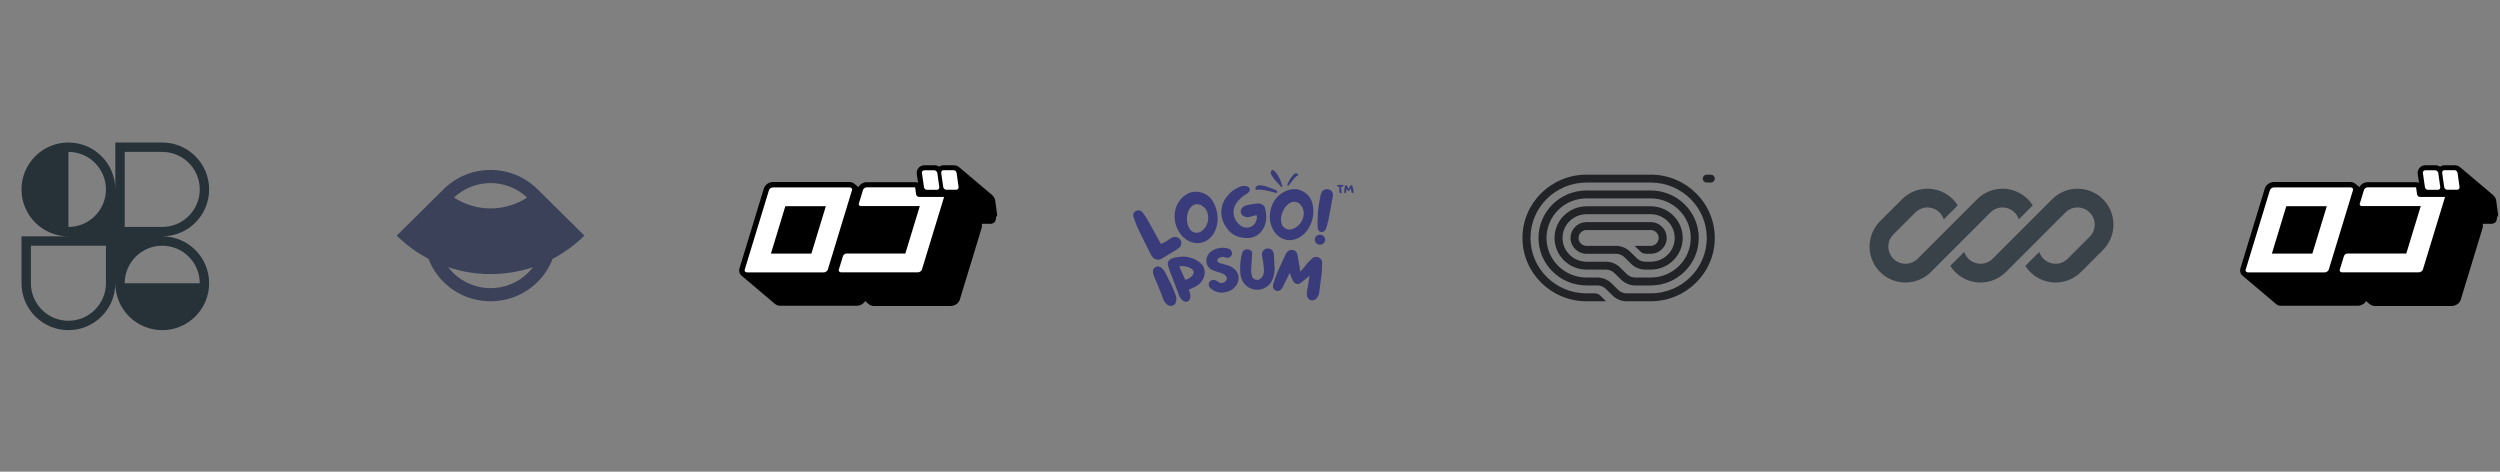 <svg width="371" height="70" viewBox="0 0 371 70" fill="none" xmlns="http://www.w3.org/2000/svg">
<rect x="0" y="0" width="371" height="70" fill="#808080" stroke="none"/>
<g clip-path="url(#clip0_211_2045)">
<path fill-rule="evenodd" clip-rule="evenodd" d="M10.153 21.15C13.997 21.15 17.113 24.266 17.113 28.111V21.15H24.074C27.918 21.15 31.035 24.266 31.035 28.111C31.035 31.955 27.918 35.071 24.074 35.071C27.918 35.071 31.035 38.188 31.035 42.032C31.035 43.941 30.266 45.67 29.022 46.928L28.996 46.954L28.973 46.977C27.715 48.223 25.985 48.993 24.074 48.993C22.177 48.993 20.457 48.233 19.201 47.002C19.185 46.986 19.168 46.97 19.152 46.954C19.137 46.939 19.122 46.923 19.107 46.908C17.874 45.652 17.113 43.931 17.113 42.032C17.113 45.876 13.997 48.993 10.153 48.993C6.308 48.993 3.192 45.876 3.192 42.032V35.071H10.153C6.308 35.071 3.192 31.955 3.192 28.111C3.192 24.266 6.308 21.15 10.153 21.15ZM15.721 28.111C15.721 31.186 13.228 33.679 10.153 33.679V22.542C13.228 22.542 15.721 25.035 15.721 28.111ZM29.643 42.032C29.643 38.957 27.149 36.464 24.074 36.464C20.999 36.464 18.506 38.957 18.506 42.032H29.643ZM4.584 36.464V42.032C4.584 45.108 7.077 47.601 10.153 47.601C13.228 47.601 15.721 45.108 15.721 42.032V36.464H4.584ZM18.506 33.679V22.542H24.074C27.149 22.542 29.643 25.035 29.643 28.111C29.643 31.186 27.149 33.679 24.074 33.679H18.506Z" fill="#263238"/>
</g>
<g clip-path="url(#clip1_211_2045)">
<path fill-rule="evenodd" clip-rule="evenodd" d="M65.828 28.084L58.877 34.965C60.268 36.341 61.856 37.501 63.588 38.408C64.066 39.665 64.816 40.844 65.838 41.855C69.683 45.661 75.915 45.661 79.76 41.855C80.781 40.844 81.532 39.665 82.01 38.408C83.742 37.501 85.33 36.341 86.72 34.965L79.775 28.089C79.77 28.084 79.765 28.079 79.76 28.074C75.915 24.268 69.683 24.268 65.838 28.074C65.835 28.077 65.832 28.081 65.828 28.084ZM79.094 39.65C77.069 40.327 74.943 40.673 72.799 40.673C70.655 40.673 68.529 40.327 66.503 39.65C66.723 39.938 66.965 40.215 67.23 40.477C70.306 43.522 75.292 43.522 78.367 40.477C78.633 40.215 78.875 39.938 79.094 39.65ZM67.373 29.314C67.895 29.656 68.451 29.948 69.032 30.186C70.226 30.676 71.506 30.928 72.799 30.928C74.092 30.928 75.372 30.676 76.566 30.186C77.147 29.948 77.702 29.656 78.225 29.314C75.188 26.454 70.41 26.454 67.373 29.314Z" fill="#3B4158"/>
</g>
<g clip-path="url(#clip2_211_2045)">
<path d="M147.971 31.951C147.975 31.922 147.975 31.892 147.971 31.863C147.975 31.84 147.975 31.815 147.971 31.792L147.688 29.75C147.647 29.506 147.538 29.278 147.372 29.091L147.323 29.035L147.234 28.948L142.324 24.802L142.462 24.937C142.349 24.805 142.208 24.699 142.048 24.628C141.888 24.556 141.714 24.521 141.538 24.524H140.048C139.805 24.519 139.568 24.595 139.375 24.738C139.172 24.596 138.928 24.52 138.678 24.524H137.188C136.992 24.521 136.799 24.568 136.629 24.662C136.458 24.755 136.315 24.891 136.216 25.056C136.062 25.291 136.004 25.575 136.053 25.85L136.24 27.137C136.116 27.069 135.977 27.033 135.835 27.034H128.616C128.357 27.035 128.104 27.11 127.887 27.248C127.677 27.377 127.508 27.562 127.401 27.78L126.841 27.312C126.621 27.112 126.331 27.004 126.031 27.01H114.705C114.445 27.015 114.191 27.086 113.968 27.216C113.662 27.392 113.438 27.677 113.344 28.011L109.746 39.806C109.679 40 109.673 40.21 109.727 40.408C109.782 40.606 109.896 40.784 110.054 40.918C110.095 40.952 110.139 40.984 110.184 41.013C110.184 41.013 110.111 40.966 110.07 40.926L114.98 45.08C115.188 45.268 115.46 45.372 115.742 45.374H127.157C127.418 45.367 127.673 45.293 127.895 45.16C128.02 45.092 128.133 45.003 128.227 44.897L128.267 44.842L128.332 44.762L128.381 44.675L128.916 45.128C129.12 45.308 129.386 45.407 129.661 45.406H141.101C141.361 45.397 141.615 45.323 141.838 45.191C141.961 45.12 142.073 45.032 142.17 44.929L142.211 44.874L142.276 44.794C142.31 44.744 142.34 44.691 142.365 44.635C142.391 44.587 142.413 44.537 142.43 44.484L145.711 33.714V33.618C145.715 33.581 145.715 33.544 145.711 33.507V33.436C145.715 33.412 145.715 33.388 145.711 33.364C145.715 33.314 145.715 33.264 145.711 33.213H146.764C146.856 33.222 146.948 33.222 147.04 33.213H147.113C147.172 33.196 147.229 33.172 147.283 33.142H147.364L147.51 33.031L147.574 32.983L147.688 32.84V32.792L147.769 32.657C147.764 32.631 147.764 32.604 147.769 32.578C147.765 32.565 147.765 32.551 147.769 32.538C147.786 32.492 147.8 32.444 147.809 32.395C147.806 32.38 147.806 32.363 147.809 32.348C147.805 32.324 147.805 32.3 147.809 32.276C147.809 32.276 147.971 31.966 147.971 31.951Z" fill="black"/>
<path d="M126.364 27.916C126.407 27.954 126.437 28.004 126.45 28.059C126.463 28.115 126.458 28.173 126.436 28.225L122.847 40.013C122.802 40.141 122.71 40.249 122.588 40.314C122.489 40.379 122.375 40.418 122.256 40.426H110.848C110.751 40.421 110.659 40.381 110.589 40.314C110.548 40.277 110.519 40.228 110.506 40.174C110.493 40.121 110.496 40.064 110.516 40.013L114.113 28.225C114.155 28.095 114.244 27.985 114.365 27.916C114.465 27.855 114.579 27.82 114.697 27.812H126.104C126.201 27.813 126.294 27.85 126.364 27.916ZM120.409 37.638L122.556 30.6H116.544L114.405 37.638H120.409ZM137.253 28.035C137.291 28.079 137.34 28.114 137.395 28.138C137.45 28.161 137.509 28.172 137.569 28.17H139.051C139.108 28.17 139.163 28.157 139.213 28.13C139.263 28.104 139.304 28.066 139.335 28.019C139.361 27.982 139.38 27.941 139.389 27.897C139.399 27.854 139.4 27.809 139.391 27.765L139.1 25.668C139.072 25.571 139.022 25.481 138.954 25.406C138.915 25.361 138.866 25.326 138.812 25.303C138.757 25.279 138.698 25.268 138.638 25.271H137.155C137.099 25.27 137.043 25.284 136.994 25.31C136.944 25.336 136.902 25.375 136.872 25.422C136.815 25.533 136.791 25.604 136.815 25.668L137.115 27.765C137.13 27.867 137.178 27.961 137.253 28.035ZM141.96 25.652C141.932 25.555 141.882 25.465 141.814 25.39C141.777 25.346 141.729 25.31 141.676 25.287C141.623 25.264 141.565 25.253 141.506 25.255H140.015C139.96 25.253 139.905 25.266 139.856 25.293C139.808 25.32 139.768 25.358 139.74 25.406C139.686 25.476 139.663 25.565 139.675 25.652L139.975 27.749C139.994 27.85 140.041 27.943 140.113 28.019C140.152 28.062 140.201 28.097 140.255 28.12C140.31 28.143 140.369 28.155 140.429 28.154H141.919C141.975 28.154 142.029 28.141 142.078 28.114C142.126 28.088 142.166 28.049 142.195 28.003C142.223 27.967 142.243 27.926 142.252 27.882C142.262 27.838 142.262 27.793 142.251 27.749L141.96 25.652ZM135.948 28.829L135.802 27.796H128.616C128.503 27.802 128.394 27.838 128.3 27.9C128.24 27.932 128.188 27.976 128.148 28.029C128.107 28.083 128.079 28.144 128.065 28.209L127.465 30.179C127.441 30.229 127.433 30.284 127.442 30.338C127.451 30.392 127.476 30.442 127.514 30.481C127.582 30.544 127.671 30.581 127.765 30.584H136.499L134.352 37.622H125.642C125.53 37.624 125.421 37.657 125.326 37.717C125.212 37.788 125.128 37.899 125.092 38.027L124.484 39.997C124.464 40.047 124.459 40.102 124.469 40.155C124.479 40.209 124.504 40.258 124.541 40.298C124.607 40.366 124.697 40.406 124.792 40.41H136.232C136.35 40.4 136.464 40.362 136.564 40.298C136.683 40.233 136.773 40.125 136.815 39.997L140.104 29.226H136.402C136.343 29.227 136.285 29.217 136.23 29.195C136.176 29.173 136.127 29.14 136.086 29.099C136.019 29.027 135.972 28.94 135.948 28.845V28.829Z" fill="white"/>
</g>
<g clip-path="url(#clip3_211_2045)">
<path d="M198.785 27.701C198.785 27.725 198.785 27.754 198.779 27.772C198.748 28.001 198.748 28.231 198.767 28.466C198.779 28.525 198.791 28.584 198.84 28.631C198.92 28.719 199.043 28.701 199.092 28.595C199.116 28.543 199.116 28.489 199.104 28.437C199.043 28.213 199.03 27.978 199.024 27.748C199.024 27.736 199.024 27.719 199.024 27.701C199.092 27.695 199.153 27.689 199.208 27.689C199.251 27.683 199.288 27.677 199.319 27.66C199.41 27.613 199.41 27.513 199.312 27.466C199.276 27.448 199.227 27.442 199.184 27.442C199.03 27.448 198.877 27.448 198.724 27.448C198.669 27.448 198.613 27.454 198.558 27.46C198.528 27.466 198.491 27.466 198.466 27.483C198.423 27.501 198.399 27.53 198.399 27.572C198.405 27.613 198.423 27.636 198.466 27.654C198.491 27.672 198.522 27.677 198.552 27.677C198.626 27.683 198.705 27.695 198.785 27.701ZM200.471 27.972C200.471 27.978 200.477 27.983 200.477 27.983C200.502 28.142 200.526 28.295 200.545 28.448C200.551 28.501 200.557 28.548 200.594 28.59C200.673 28.69 200.796 28.678 200.851 28.572C200.876 28.519 200.882 28.466 200.87 28.407C200.833 28.231 200.814 28.054 200.778 27.884C200.753 27.777 200.723 27.677 200.692 27.583C200.673 27.524 200.631 27.483 200.557 27.477C200.483 27.466 200.428 27.501 200.398 27.554C200.361 27.601 200.33 27.648 200.306 27.701C200.263 27.795 200.226 27.889 200.177 27.978C200.171 28.001 200.165 28.019 200.152 28.036C200.146 28.025 200.14 28.019 200.14 28.019C200.06 27.872 199.987 27.725 199.907 27.583C199.895 27.572 199.889 27.56 199.883 27.548C199.846 27.495 199.803 27.466 199.735 27.466C199.674 27.472 199.625 27.507 199.594 27.56C199.582 27.583 199.582 27.601 199.576 27.625C199.551 27.813 199.521 28.001 199.496 28.189C199.484 28.295 199.478 28.401 199.478 28.507C199.472 28.531 199.478 28.56 199.49 28.584C199.502 28.631 199.539 28.66 199.588 28.666C199.65 28.672 199.692 28.654 199.711 28.607C199.729 28.572 199.735 28.543 199.742 28.513C199.766 28.407 199.784 28.307 199.803 28.207C199.815 28.148 199.821 28.101 199.84 28.036C199.852 28.06 199.864 28.078 199.876 28.095C199.932 28.166 199.987 28.236 200.054 28.295C200.122 28.342 200.177 28.337 200.232 28.284C200.244 28.272 200.25 28.266 200.263 28.254C200.318 28.172 200.385 28.089 200.44 28.007C200.453 27.995 200.459 27.983 200.471 27.972Z" fill="#3A3B7B"/>
<path d="M186.345 27.817C186.302 27.928 186.294 28.009 186.314 28.076C186.336 28.167 186.392 28.197 186.469 28.174C187.189 28.003 188.768 28.488 189.352 28.623C189.49 28.651 189.602 28.481 189.508 28.328C189.371 28.179 187.793 27.544 187.19 27.51C186.954 27.497 186.532 27.439 186.345 27.817Z" fill="#3A3B7B"/>
<path d="M192.516 25.761C192.593 25.803 192.636 25.844 192.657 25.889C192.689 25.949 192.672 25.99 192.619 26.011C192.143 26.234 191.509 27.194 191.254 27.525C191.192 27.601 191.049 27.557 191.027 27.432C191.032 27.29 191.593 26.248 191.907 25.965C192.03 25.854 192.233 25.636 192.516 25.761Z" fill="#3A3B7B"/>
<path d="M188.725 25.288C188.818 25.222 188.913 25.198 188.962 25.242C189.681 25.831 190.061 26.765 190.297 27.619C190.306 27.639 190.307 27.668 190.3 27.698C190.297 27.723 190.277 27.75 190.246 27.771C190.214 27.794 190.185 27.801 190.172 27.781C189.857 27.37 188.059 25.771 188.725 25.288Z" fill="#3A3B7B"/>
<path d="M173.517 35.509C173.689 35.386 173.876 35.284 174.074 35.204C174.281 35.147 174.502 35.157 174.703 35.231C174.904 35.305 175.075 35.44 175.189 35.616C175.291 35.791 175.331 35.993 175.302 36.192C175.274 36.391 175.18 36.575 175.033 36.718C174.919 36.833 174.789 36.934 174.648 37.017C174.018 37.408 173.383 37.777 172.748 38.167C172.618 38.265 172.48 38.353 172.335 38.429C172.116 38.535 171.864 38.563 171.625 38.509C171.386 38.455 171.174 38.323 171.026 38.135C170.915 38.002 170.821 37.857 170.747 37.702C170.145 36.488 169.521 35.279 168.942 34.043C168.674 33.509 168.457 32.893 168.245 32.3C168.153 32.127 168.135 31.927 168.195 31.742C168.255 31.557 168.387 31.402 168.564 31.309C168.741 31.217 168.949 31.194 169.144 31.246C169.338 31.298 169.503 31.421 169.605 31.588C169.916 31.986 170.192 32.408 170.43 32.851C171.031 33.92 171.605 34.99 172.185 36.028C172.219 36.085 172.256 36.14 172.296 36.194C172.733 36.017 173.143 35.787 173.517 35.509Z" fill="#3A3B7B"/>
<path d="M179.74 35.136C178.363 36.682 176.056 36.291 174.897 34.301C174.072 32.889 173.927 30.557 175.722 29.086C176.105 28.779 176.563 28.569 177.054 28.477C177.655 28.394 178.268 28.496 178.806 28.768C179.343 29.04 179.778 29.467 180.046 29.99C181.027 31.702 180.888 33.884 179.74 35.136ZM179.183 31.531C179.036 31.11 178.743 30.751 178.352 30.515C178.131 30.363 177.862 30.29 177.591 30.306C177.32 30.323 177.064 30.428 176.864 30.605C176.067 31.285 175.9 32.895 176.48 33.852C176.554 34.008 176.662 34.147 176.798 34.259C176.933 34.37 177.093 34.452 177.265 34.498C177.437 34.545 177.617 34.555 177.793 34.527C177.97 34.499 178.138 34.435 178.285 34.339C178.717 34.017 179.034 33.575 179.192 33.072C179.35 32.57 179.341 32.033 179.166 31.536L179.183 31.531Z" fill="#3A3B7B"/>
<path d="M185.357 32.205C185.216 32.234 185.071 32.236 184.929 32.21C184.787 32.184 184.653 32.131 184.532 32.055C184.427 31.997 184.337 31.918 184.268 31.823C184.198 31.727 184.152 31.619 184.132 31.504C184.111 31.389 184.118 31.272 184.15 31.16C184.183 31.048 184.241 30.945 184.321 30.857C184.459 30.68 184.655 30.554 184.878 30.498C185.459 30.337 186.057 30.238 186.661 30.204C186.794 30.189 186.929 30.2 187.057 30.236C187.185 30.272 187.305 30.332 187.409 30.413C187.512 30.493 187.598 30.593 187.661 30.706C187.724 30.819 187.763 30.943 187.776 31.071C187.95 31.698 187.969 32.355 187.832 32.991C187.33 35.045 185.602 35.751 183.663 35.093C183.119 34.917 182.641 34.589 182.292 34.152C181.826 33.624 181.496 33 181.328 32.328C181.192 31.729 181.207 31.108 181.372 30.517C181.536 29.925 181.846 29.379 182.275 28.926C182.683 28.433 183.211 28.045 183.814 27.797C184.194 27.596 184.64 27.539 185.062 27.637C185.158 27.662 185.245 27.712 185.314 27.781C185.383 27.849 185.432 27.934 185.455 28.027C185.478 28.12 185.475 28.217 185.446 28.308C185.417 28.399 185.364 28.482 185.29 28.546C185.151 28.667 185 28.775 184.839 28.867C184.344 29.17 183.912 29.56 183.568 30.017C183.343 30.313 183.188 30.652 183.113 31.012C183.039 31.371 183.048 31.742 183.139 32.098C183.266 32.583 183.546 33.019 183.942 33.344C185.168 34.414 186.762 33.381 186.483 31.921C186.076 32.017 185.719 32.119 185.357 32.205Z" fill="#3A3B7B"/>
<path d="M192.847 35.221C191.036 36.291 188.974 35.221 188.523 32.975C188.194 31.37 188.818 29.124 191.003 28.268C191.467 28.09 191.972 28.027 192.468 28.086C193.065 28.191 193.613 28.473 194.033 28.892C194.454 29.312 194.728 29.847 194.814 30.424C195.182 32.333 194.346 34.371 192.847 35.221ZM193.477 31.622C193.476 31.177 193.313 30.747 193.015 30.407C192.855 30.197 192.625 30.047 192.362 29.981C192.1 29.916 191.823 29.94 191.577 30.049C190.596 30.456 189.905 31.932 190.156 33.018C190.175 33.188 190.232 33.352 190.325 33.499C190.417 33.646 190.541 33.772 190.689 33.867C190.838 33.963 191.006 34.027 191.182 34.054C191.358 34.081 191.539 34.07 191.71 34.023C192.229 33.849 192.678 33.525 192.994 33.094C193.311 32.663 193.48 32.149 193.477 31.622Z" fill="#3A3B7B"/>
<path d="M196.646 35.671C196.619 35.866 196.511 36.044 196.348 36.164C196.184 36.283 195.978 36.336 195.774 36.31C195.57 36.284 195.385 36.181 195.26 36.024C195.135 35.867 195.081 35.669 195.108 35.473C195.135 35.277 195.243 35.1 195.406 34.98C195.57 34.86 195.776 34.807 195.98 34.834C196.184 34.86 196.369 34.963 196.494 35.12C196.619 35.277 196.673 35.475 196.646 35.671ZM196.161 28.455C196.267 28.3 196.423 28.182 196.604 28.118C196.786 28.054 196.985 28.049 197.17 28.102C197.358 28.148 197.525 28.253 197.641 28.402C197.758 28.551 197.818 28.734 197.811 28.921C197.786 29.219 197.74 29.516 197.671 29.808C197.488 30.798 197.309 31.788 197.114 32.766C197.025 33.157 196.908 33.531 196.78 33.927C196.735 34.051 196.661 34.163 196.562 34.253C196.501 34.322 196.423 34.374 196.336 34.406C196.248 34.437 196.153 34.447 196.06 34.434C195.968 34.421 195.88 34.386 195.805 34.332C195.73 34.278 195.67 34.207 195.632 34.125C195.566 33.978 195.53 33.82 195.526 33.66C195.526 32.996 195.526 32.328 195.571 31.659C195.646 30.705 195.795 29.757 196.016 28.824C196.042 28.699 196.091 28.58 196.161 28.471V28.455Z" fill="#3A3B7B"/>
<path fill-rule="evenodd" clip-rule="evenodd" d="M171.162 39.969C171.097 40.11 171.078 40.267 171.111 40.418C171.132 40.618 171.179 40.814 171.251 41.002C171.34 41.233 171.44 41.461 171.563 41.742C171.591 41.807 171.621 41.874 171.652 41.945C171.818 42.326 172.026 42.813 172.304 43.517C172.383 43.718 172.453 43.919 172.523 44.122C172.552 44.205 172.58 44.287 172.609 44.369C172.714 44.663 172.894 44.926 173.133 45.135C173.234 45.25 173.369 45.334 173.519 45.376C173.673 45.418 173.837 45.416 173.989 45.368C174.141 45.32 174.274 45.23 174.372 45.108C174.468 44.989 174.525 44.845 174.536 44.695C174.598 44.403 174.577 44.099 174.474 43.817C174.312 43.349 174.127 42.88 173.913 42.422L173.912 42.42C173.561 41.703 173.204 40.99 172.83 40.278L172.827 40.273C172.717 40.087 172.575 39.921 172.406 39.782C172.297 39.658 172.146 39.575 171.979 39.546C171.808 39.516 171.633 39.546 171.483 39.63C171.341 39.707 171.229 39.826 171.162 39.969Z" fill="#3A3B7B"/>
<path fill-rule="evenodd" clip-rule="evenodd" d="M176.529 38.202C175.978 38.066 175.403 38.045 174.843 38.144C174.409 38.185 173.983 38.281 173.687 38.471C173.536 38.568 173.415 38.692 173.347 38.85C173.279 39.009 173.27 39.19 173.326 39.393C173.428 39.763 173.56 40.123 173.692 40.483L173.713 40.541L173.714 40.542C174.111 41.586 174.512 42.626 174.916 43.662C174.963 43.825 175.03 43.983 175.115 44.131L175.116 44.134C175.228 44.319 175.372 44.484 175.542 44.622C175.626 44.699 175.731 44.751 175.845 44.775C175.959 44.799 176.079 44.792 176.19 44.755C176.301 44.718 176.399 44.653 176.474 44.566C176.547 44.481 176.596 44.378 176.613 44.268C176.686 43.971 176.663 43.659 176.546 43.375C176.51 43.279 176.481 43.181 176.451 43.079C176.441 43.044 176.431 43.009 176.42 42.974C177.346 42.627 178.331 42.16 178.677 41.073C178.813 40.698 178.824 40.291 178.709 39.909C178.595 39.527 178.359 39.188 178.036 38.94C177.596 38.591 177.081 38.34 176.529 38.202ZM175.002 39.535C175.02 39.53 175.038 39.525 175.057 39.521C175.659 39.43 176.276 39.551 176.793 39.862C177.021 40.014 177.114 40.183 177.13 40.346C177.147 40.513 177.083 40.694 176.956 40.869C176.715 41.198 176.276 41.462 175.879 41.511C175.59 40.871 175.296 40.206 175.002 39.535Z" fill="#3A3B7B"/>
<path d="M180.202 37.032C180.858 36.741 181.671 36.691 182.307 36.895C182.467 36.94 182.606 37.037 182.7 37.169C182.793 37.301 182.836 37.459 182.822 37.618C182.821 37.721 182.794 37.822 182.745 37.913C182.695 38.006 182.622 38.086 182.532 38.146C182.443 38.206 182.34 38.245 182.232 38.259C182.123 38.273 182.013 38.261 181.911 38.226L181.903 38.223L181.895 38.219C181.843 38.193 181.787 38.173 181.729 38.16L181.726 38.159C181.278 38.045 180.856 38.234 180.702 38.466C180.629 38.577 180.62 38.689 180.681 38.791C180.746 38.899 180.907 39.022 181.233 39.109C181.322 39.132 181.414 39.155 181.507 39.178C181.764 39.242 182.032 39.309 182.29 39.401L182.291 39.401C183.484 39.837 183.929 40.739 183.776 41.587C183.626 42.427 182.896 43.191 181.798 43.371C181.398 43.456 180.982 43.439 180.591 43.323C180.199 43.206 179.846 42.993 179.566 42.704L179.559 42.697C179.471 42.588 179.412 42.46 179.385 42.325C179.361 42.203 179.374 42.076 179.422 41.961C179.47 41.846 179.551 41.746 179.655 41.674C179.766 41.592 179.899 41.542 180.038 41.532C180.177 41.522 180.315 41.551 180.437 41.615C180.559 41.672 180.672 41.744 180.774 41.829L180.776 41.831C180.955 41.989 181.173 42.03 181.381 41.992C181.593 41.953 181.792 41.833 181.92 41.674C182.047 41.515 182.098 41.327 182.037 41.144C181.977 40.96 181.793 40.754 181.391 40.582C181.285 40.539 181.176 40.504 181.063 40.471C181.032 40.462 181.001 40.452 180.97 40.443C180.886 40.419 180.799 40.394 180.715 40.366C180.656 40.347 180.598 40.329 180.541 40.311C180.384 40.262 180.232 40.214 180.085 40.15C179.765 40.046 179.489 39.845 179.297 39.578C179.105 39.31 179.008 38.989 179.021 38.663C179.022 37.871 179.542 37.324 180.202 37.032Z" fill="#3A3B7B"/>
<path d="M188.52 36.947C188.392 36.888 188.252 36.859 188.11 36.865C187.969 36.871 187.831 36.91 187.709 36.979C187.588 37.048 187.487 37.145 187.415 37.261C187.348 37.358 187.302 37.467 187.279 37.581C187.256 37.696 187.257 37.813 187.281 37.927C187.304 38.074 187.331 38.216 187.357 38.357C187.4 38.589 187.441 38.816 187.469 39.048L187.47 39.054C187.533 39.418 187.566 39.785 187.569 40.154L187.569 40.159C187.59 40.557 187.449 40.947 187.175 41.246L187.171 41.252C187.082 41.361 186.963 41.445 186.827 41.493C186.692 41.541 186.544 41.553 186.403 41.525C186.261 41.498 186.129 41.433 186.024 41.338C185.918 41.243 185.841 41.122 185.803 40.988C185.722 40.706 185.675 40.415 185.663 40.122L185.802 38C185.804 37.972 185.806 37.944 185.809 37.915C185.814 37.85 185.819 37.785 185.822 37.724C185.825 37.633 185.822 37.541 185.8 37.453C185.778 37.363 185.735 37.278 185.66 37.206C185.585 37.134 185.484 37.081 185.357 37.044C185.127 36.981 184.933 36.983 184.771 37.049C184.609 37.114 184.498 37.237 184.42 37.378C184.342 37.519 184.292 37.684 184.254 37.851C184.226 37.974 184.203 38.104 184.182 38.227C184.174 38.269 184.167 38.311 184.16 38.352L184.16 38.353C184.045 39.029 184.011 39.715 184.058 40.399C184.067 40.768 184.147 41.133 184.295 41.474C184.461 41.914 184.763 42.295 185.16 42.568C185.558 42.841 186.033 42.991 186.522 42.999C187.011 43.007 187.491 42.872 187.898 42.612C188.305 42.353 188.62 41.981 188.802 41.546C189.057 40.992 189.176 40.39 189.151 39.785C189.136 39.343 189.111 38.898 189.087 38.455C189.074 38.238 189.062 38.021 189.051 37.806C189.046 37.59 188.971 37.38 188.838 37.206C188.756 37.096 188.647 37.007 188.52 36.947Z" fill="#3A3B7B"/>
<path d="M193.022 40.276C193.009 40.291 192.996 40.307 192.982 40.324C192.878 39.752 192.782 39.179 192.686 38.605C192.652 38.399 192.617 38.193 192.582 37.987L192.578 37.964L192.566 37.944C192.542 37.906 192.539 37.87 192.539 37.791V37.782L192.538 37.774C192.512 37.612 192.436 37.462 192.319 37.343C192.204 37.223 192.053 37.141 191.887 37.105C191.722 37.066 191.548 37.074 191.388 37.129C191.228 37.185 191.089 37.284 190.988 37.415C190.903 37.515 190.834 37.626 190.782 37.745C190.665 38.001 190.546 38.258 190.427 38.516L190.425 38.52C190.128 39.163 189.83 39.81 189.54 40.462L189.539 40.465C189.361 40.888 189.213 41.333 189.067 41.777C189.038 41.866 189.008 41.955 188.979 42.043C188.926 42.183 188.903 42.332 188.911 42.481C188.901 42.614 188.934 42.747 189.006 42.862C189.079 42.979 189.189 43.071 189.319 43.125C189.457 43.183 189.612 43.196 189.758 43.16C189.905 43.125 190.034 43.044 190.127 42.93C190.246 42.79 190.348 42.637 190.431 42.475C190.677 41.993 190.912 41.504 191.146 41.018C191.236 40.83 191.324 40.661 191.424 40.478C191.431 40.501 191.438 40.523 191.445 40.545C191.55 40.988 191.727 41.412 191.97 41.802C192.016 41.885 192.079 41.957 192.157 42.014C192.236 42.071 192.326 42.112 192.423 42.132C192.519 42.153 192.619 42.153 192.715 42.132C192.812 42.112 192.903 42.072 192.981 42.014L193.137 41.903L194.344 40.927L194.272 41.364C194.174 41.964 194.077 42.559 193.974 43.154C193.906 43.418 193.906 43.693 193.974 43.957C194.003 44.105 194.078 44.242 194.189 44.349C194.3 44.458 194.443 44.531 194.599 44.561C194.755 44.59 194.916 44.574 195.062 44.514C195.206 44.455 195.328 44.357 195.414 44.231C195.613 43.994 195.737 43.707 195.771 43.405C195.822 42.977 195.88 42.544 195.938 42.111C196.004 41.612 196.071 41.113 196.127 40.623L196.128 40.622C196.182 40.086 196.208 39.548 196.206 39.01C196.218 38.84 196.174 38.67 196.08 38.525C195.986 38.38 195.846 38.267 195.681 38.202C195.509 38.127 195.317 38.107 195.132 38.145C194.949 38.183 194.783 38.276 194.658 38.41C194.436 38.607 194.227 38.819 194.033 39.043L194.032 39.044C193.82 39.297 193.61 39.555 193.402 39.811C193.275 39.967 193.148 40.123 193.022 40.276Z" fill="#3A3B7B"/>
</g>
<g clip-path="url(#clip4_211_2045)">
<path d="M252.689 26.503C252.689 26.828 252.956 27.09 253.284 27.09H253.879C254.207 27.09 254.473 26.828 254.473 26.503C254.473 26.179 254.207 25.916 253.879 25.916H253.284C252.956 25.916 252.689 26.179 252.689 26.503Z" fill="#212326"/>
<path d="M235.447 44.71H238.335L237.495 43.879C237.272 43.659 236.969 43.535 236.654 43.535H235.447C230.85 43.535 227.123 39.854 227.123 35.313C227.123 30.772 230.85 27.09 235.447 27.09H244.96C249.557 27.09 253.284 30.772 253.284 35.313C253.284 39.854 249.557 43.535 244.96 43.535H241.401C240.928 43.535 240.475 43.349 240.14 43.019L239.155 42.046C238.598 41.495 237.841 41.186 237.053 41.186H235.447C232.163 41.186 229.502 38.556 229.502 35.313C229.502 32.069 232.163 29.44 235.447 29.44H244.96C248.244 29.44 250.906 32.069 250.906 35.313C250.906 38.556 248.244 41.186 244.96 41.186H242.675C242.202 41.186 241.748 41 241.414 40.67L240.429 39.697C239.871 39.146 239.115 38.837 238.327 38.837H235.447C233.477 38.837 231.88 37.259 231.88 35.313C231.88 33.367 233.477 31.789 235.447 31.789H244.96C246.93 31.789 248.527 33.367 248.527 35.313C248.527 37.235 246.969 38.798 245.032 38.836L245.032 38.837H244.162C243.688 38.837 243.235 38.651 242.9 38.321L241.915 37.347C241.458 36.896 240.867 36.606 240.233 36.517L240.204 36.487H235.447C234.79 36.487 234.258 35.962 234.258 35.313C234.258 34.664 234.79 34.138 235.447 34.138H244.96C245.617 34.138 246.149 34.664 246.149 35.313C246.149 35.962 245.617 36.487 244.96 36.487H242.582L243.423 37.318C243.646 37.538 243.948 37.662 244.264 37.662H244.96C246.274 37.662 247.338 36.61 247.338 35.313C247.338 34.015 246.274 32.964 244.96 32.964H235.447C234.134 32.964 233.069 34.015 233.069 35.313C233.069 36.61 234.134 37.662 235.447 37.662H239.813C240.286 37.662 240.74 37.848 241.074 38.178L242.059 39.151C242.617 39.702 243.373 40.011 244.162 40.011H245.257V40.002C247.746 39.851 249.717 37.809 249.717 35.313C249.717 32.718 247.587 30.614 244.96 30.614H235.447C232.82 30.614 230.691 32.718 230.691 35.313C230.691 37.908 232.82 40.011 235.447 40.011H238.327C238.8 40.011 239.253 40.197 239.588 40.527L240.573 41.5C241.131 42.051 241.887 42.361 242.675 42.361H244.96C248.901 42.361 252.095 39.205 252.095 35.313C252.095 31.42 248.901 28.265 244.96 28.265H235.447C231.507 28.265 228.312 31.42 228.312 35.313C228.312 39.205 231.507 42.361 235.447 42.361H237.053C237.526 42.361 237.98 42.546 238.314 42.877L239.299 43.85C239.857 44.4 240.613 44.71 241.401 44.71H244.96C250.214 44.71 254.473 40.503 254.473 35.313C254.473 30.123 250.214 25.916 244.96 25.916L235.447 25.916C230.193 25.916 225.934 30.123 225.934 35.313C225.934 40.503 230.193 44.71 235.447 44.71Z" fill="#212326"/>
</g>
<g clip-path="url(#clip5_211_2045)">
<path d="M286.035 28.004C284.622 28.004 283.266 28.566 282.266 29.565L279.004 32.827C278.005 33.827 277.443 35.182 277.443 36.596C277.443 39.539 279.83 41.925 282.773 41.925C284.187 41.925 285.542 41.364 286.542 40.364L288.798 38.108C288.798 38.108 288.798 38.108 288.798 38.108L295.372 31.534C295.85 31.056 296.497 30.788 297.172 30.788C298.302 30.788 299.261 31.525 299.593 32.544L301.668 30.47C300.721 28.987 299.061 28.004 297.172 28.004C295.759 28.004 294.403 28.566 293.403 29.565L284.573 38.396C284.096 38.873 283.448 39.141 282.773 39.141C281.367 39.141 280.228 38.002 280.228 36.596C280.228 35.921 280.496 35.273 280.973 34.796L284.235 31.534C284.713 31.056 285.36 30.788 286.035 30.788C287.165 30.788 288.123 31.525 288.456 32.544L290.531 30.47C289.584 28.987 287.924 28.004 286.035 28.004Z" fill="#394149"/>
<path d="M295.71 38.396C295.233 38.873 294.585 39.141 293.91 39.141C292.78 39.141 291.822 38.405 291.49 37.386L289.415 39.46C290.361 40.943 292.021 41.925 293.91 41.925C295.324 41.925 296.679 41.364 297.679 40.364L306.509 31.534C306.987 31.056 307.634 30.788 308.309 30.788C309.715 30.788 310.855 31.928 310.855 33.334C310.855 34.009 310.587 34.656 310.109 35.134L306.847 38.396C306.37 38.873 305.722 39.141 305.047 39.141C303.917 39.141 302.959 38.405 302.627 37.385L300.552 39.46C301.498 40.943 303.158 41.925 305.047 41.925C306.461 41.925 307.816 41.364 308.816 40.364L312.078 37.102C313.077 36.103 313.639 34.747 313.639 33.334C313.639 30.39 311.253 28.004 308.309 28.004C306.896 28.004 305.54 28.566 304.541 29.565L295.71 38.396Z" fill="#394149"/>
</g>
<g clip-path="url(#clip6_211_2045)">
<path d="M370.714 31.951C370.718 31.922 370.718 31.892 370.714 31.863C370.717 31.84 370.717 31.815 370.714 31.792L370.43 29.75C370.389 29.506 370.28 29.278 370.114 29.091L370.065 29.035L369.976 28.948L365.067 24.802L365.204 24.937C365.092 24.805 364.95 24.699 364.79 24.628C364.631 24.556 364.456 24.521 364.281 24.524H362.79C362.547 24.519 362.311 24.595 362.117 24.738C361.915 24.596 361.67 24.52 361.421 24.524H359.93C359.734 24.521 359.542 24.568 359.371 24.662C359.2 24.755 359.058 24.891 358.958 25.056C358.804 25.291 358.746 25.575 358.796 25.85L358.982 27.137C358.859 27.069 358.719 27.033 358.577 27.034H351.358C351.099 27.035 350.846 27.11 350.629 27.248C350.419 27.377 350.25 27.562 350.143 27.78L349.584 27.312C349.364 27.112 349.073 27.004 348.774 27.01H337.447C337.187 27.015 336.933 27.086 336.71 27.216C336.404 27.392 336.181 27.677 336.086 28.011L332.489 39.806C332.421 40 332.415 40.21 332.47 40.408C332.524 40.606 332.638 40.784 332.796 40.918C332.838 40.952 332.881 40.984 332.926 41.013C332.926 41.013 332.853 40.966 332.813 40.926L337.722 45.08C337.93 45.268 338.202 45.372 338.484 45.374H349.9C350.16 45.367 350.415 45.293 350.637 45.16C350.763 45.092 350.875 45.003 350.969 44.897L351.01 44.842L351.074 44.762L351.123 44.675L351.658 45.128C351.863 45.308 352.128 45.407 352.403 45.406H363.843C364.104 45.397 364.357 45.323 364.58 45.191C364.703 45.12 364.815 45.032 364.913 44.929L364.953 44.874L365.018 44.794C365.052 44.744 365.082 44.691 365.107 44.635C365.134 44.587 365.155 44.537 365.172 44.484L368.453 33.714V33.618C368.457 33.581 368.457 33.544 368.453 33.507V33.436C368.457 33.412 368.457 33.388 368.453 33.364C368.457 33.314 368.457 33.264 368.453 33.213H369.506C369.598 33.222 369.69 33.222 369.782 33.213H369.855C369.914 33.196 369.971 33.172 370.025 33.142H370.106L370.252 33.031L370.317 32.983L370.43 32.84V32.792L370.511 32.657C370.507 32.631 370.507 32.604 370.511 32.578C370.507 32.565 370.507 32.551 370.511 32.538C370.528 32.492 370.542 32.444 370.552 32.395C370.548 32.38 370.548 32.363 370.552 32.348C370.548 32.324 370.548 32.3 370.552 32.276C370.552 32.276 370.714 31.966 370.714 31.951Z" fill="black"/>
<path d="M349.106 27.916C349.149 27.954 349.179 28.004 349.192 28.059C349.205 28.115 349.2 28.173 349.179 28.225L345.589 40.013C345.544 40.141 345.452 40.249 345.33 40.314C345.231 40.379 345.117 40.418 344.998 40.426H333.59C333.493 40.421 333.401 40.381 333.331 40.314C333.29 40.277 333.261 40.228 333.248 40.174C333.235 40.121 333.238 40.064 333.258 40.013L336.855 28.225C336.897 28.095 336.987 27.985 337.107 27.916C337.207 27.855 337.321 27.82 337.439 27.812H348.846C348.943 27.813 349.036 27.85 349.106 27.916ZM343.151 37.638L345.298 30.6H339.286L337.147 37.638H343.151ZM359.995 28.035C360.034 28.079 360.082 28.114 360.137 28.138C360.192 28.161 360.251 28.172 360.311 28.17H361.793C361.85 28.17 361.905 28.157 361.955 28.13C362.005 28.104 362.047 28.066 362.077 28.019C362.103 27.982 362.122 27.941 362.132 27.897C362.141 27.854 362.142 27.809 362.134 27.765L361.842 25.668C361.814 25.571 361.764 25.481 361.696 25.406C361.657 25.361 361.609 25.326 361.554 25.303C361.499 25.279 361.44 25.268 361.38 25.271H359.897C359.841 25.27 359.785 25.284 359.736 25.31C359.686 25.336 359.644 25.375 359.614 25.422C359.557 25.533 359.533 25.604 359.557 25.668L359.857 27.765C359.872 27.867 359.921 27.961 359.995 28.035ZM364.702 25.652C364.674 25.555 364.624 25.465 364.556 25.39C364.519 25.346 364.472 25.31 364.418 25.287C364.365 25.264 364.307 25.253 364.248 25.255H362.757C362.702 25.253 362.647 25.266 362.599 25.293C362.55 25.32 362.51 25.358 362.482 25.406C362.428 25.476 362.405 25.565 362.417 25.652L362.717 27.749C362.736 27.85 362.783 27.943 362.855 28.019C362.894 28.062 362.943 28.097 362.998 28.12C363.052 28.143 363.111 28.155 363.171 28.154H364.661C364.717 28.154 364.771 28.141 364.82 28.114C364.868 28.088 364.909 28.049 364.937 28.003C364.965 27.967 364.985 27.926 364.995 27.882C365.004 27.838 365.004 27.793 364.994 27.749L364.702 25.652ZM358.69 28.829L358.544 27.796H351.358C351.245 27.802 351.136 27.838 351.042 27.9C350.982 27.932 350.93 27.976 350.89 28.029C350.849 28.083 350.821 28.144 350.807 28.209L350.208 30.179C350.184 30.229 350.175 30.284 350.184 30.338C350.193 30.392 350.218 30.442 350.256 30.481C350.324 30.544 350.414 30.581 350.507 30.584H359.241L357.094 37.622H348.385C348.272 37.624 348.163 37.657 348.069 37.717C347.954 37.788 347.87 37.899 347.834 38.027L347.226 39.997C347.206 40.047 347.201 40.102 347.211 40.155C347.221 40.209 347.246 40.258 347.283 40.298C347.349 40.366 347.439 40.406 347.534 40.41H358.974C359.092 40.4 359.206 40.362 359.306 40.298C359.426 40.233 359.515 40.125 359.557 39.997L362.847 29.226H359.144C359.085 29.227 359.027 29.217 358.973 29.195C358.918 29.173 358.869 29.14 358.828 29.099C358.761 29.027 358.714 28.94 358.69 28.845V28.829Z" fill="white"/>
</g>
<defs>
<clipPath id="clip0_211_2045">
<rect width="27.843" height="27.843" fill="white" transform="translate(3.192 21.15)"/>
</clipPath>
<clipPath id="clip1_211_2045">
<rect width="27.843" height="19.49" fill="white" transform="translate(58.877 25.22)"/>
</clipPath>
<clipPath id="clip2_211_2045">
<rect width="38.284" height="20.882" fill="white" transform="translate(109.691 24.524)"/>
</clipPath>
<clipPath id="clip3_211_2045">
<rect width="32.715" height="20.186" fill="white" transform="translate(168.16 25.22)"/>
</clipPath>
<clipPath id="clip4_211_2045">
<rect width="28.539" height="18.794" fill="white" transform="translate(225.934 25.916)"/>
</clipPath>
<clipPath id="clip5_211_2045">
<rect width="36.196" height="13.921" fill="white" transform="translate(277.443 28.004)"/>
</clipPath>
<clipPath id="clip6_211_2045">
<rect width="38.284" height="20.882" fill="white" transform="translate(332.433 24.524)"/>
</clipPath>
</defs>
</svg>
